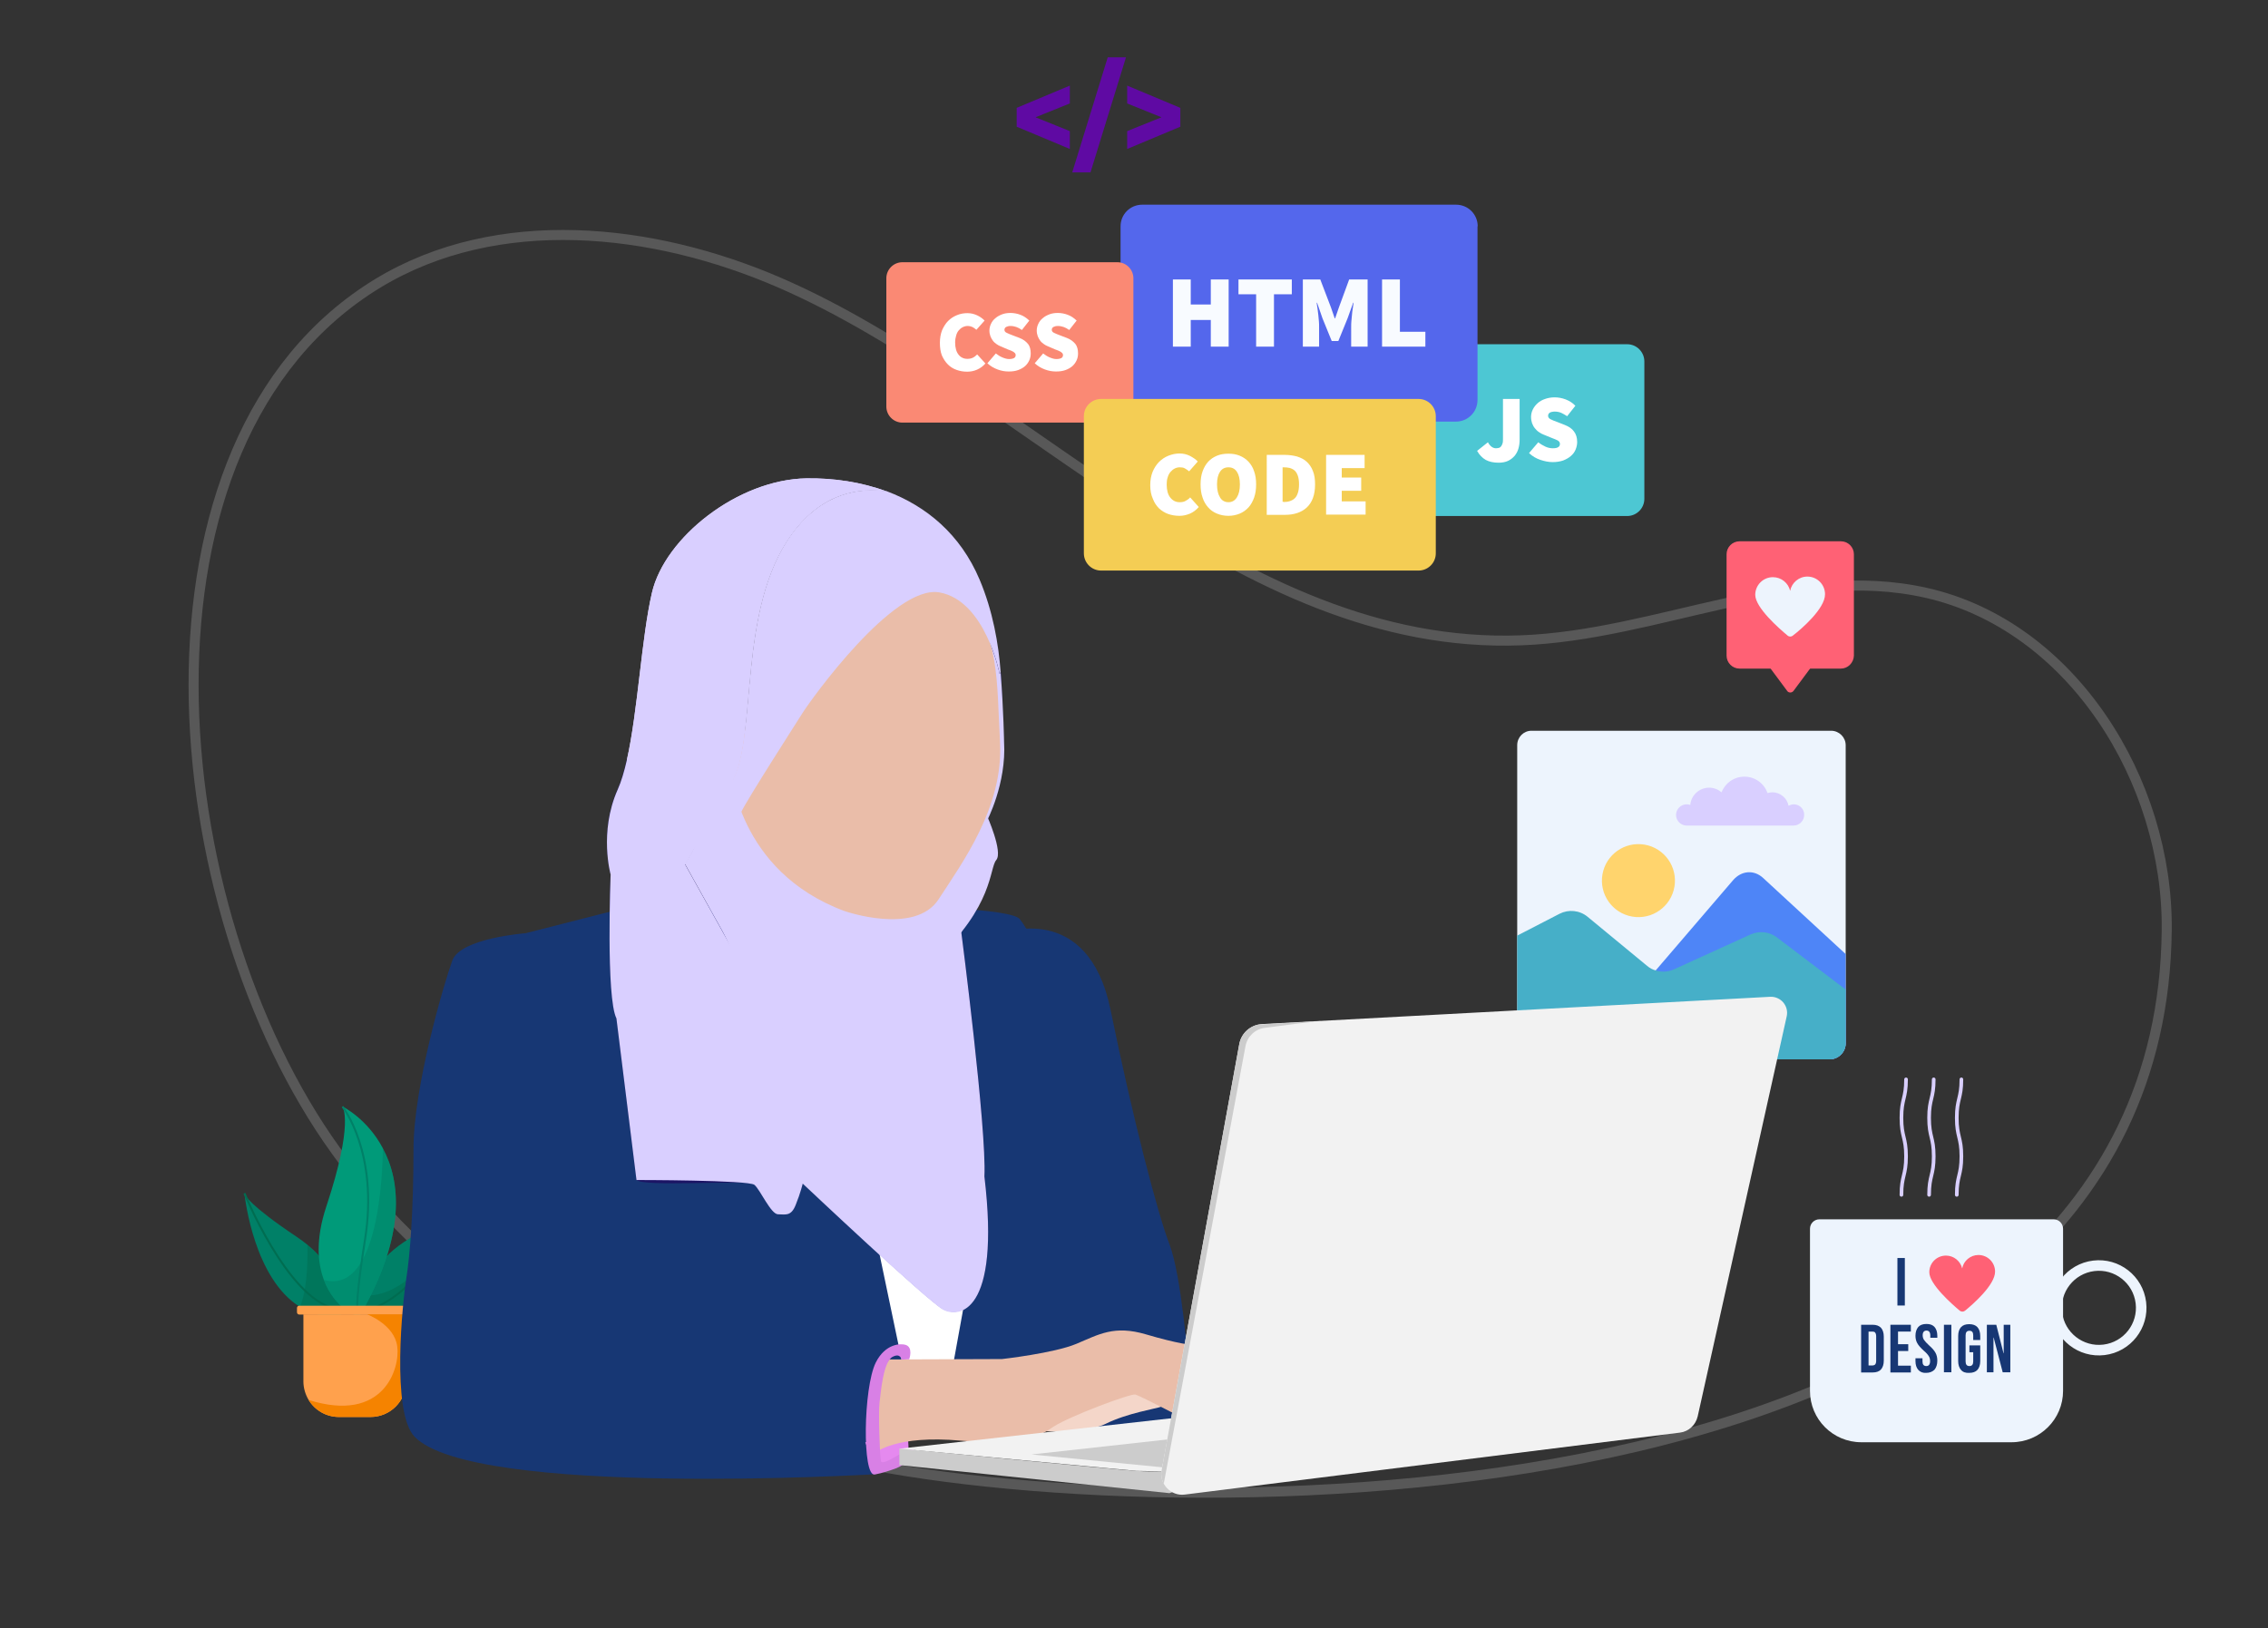 <?xml version="1.0" encoding="utf-8"?>
<!-- Generator: Adobe Illustrator 27.6.1, SVG Export Plug-In . SVG Version: 6.00 Build 0)  -->
<svg version="1.1" id="e87ddc62-7528-42a5-8b37-f74ed0351019"
	 xmlns="http://www.w3.org/2000/svg" xmlns:xlink="http://www.w3.org/1999/xlink" x="0px" y="0px" viewBox="0 0 1131 812.2"
	 style="enable-background:new 0 0 1131 812.2;" xml:space="preserve">
<rect x="0" y="0" width="1131" height="812.2" fill="#333333" stroke="none"/>
<style type="text/css">
	.st0{opacity:0.18;fill:none;stroke:#FFFFFF;stroke-width:5;stroke-miterlimit:10;}
	.st1{fill:#5F0AA3;}
	.st2{fill:#008067;}
	.st3{fill:none;stroke:#006D51;stroke-miterlimit:10;}
	.st4{opacity:0.5;fill:#006D51;}
	.st5{fill:#009A79;}
	.st6{fill:none;stroke:#008067;stroke-miterlimit:10;}
	.st7{opacity:0.5;fill:#008067;}
	.st8{fill:#FFA14D;}
	.st9{fill:#F58300;}
	.st10{fill:#78C5EF;}
	.st11{fill:#1B89E5;}
	.st12{fill:#EDF4FD;}
	.st13{fill:#4E85F7;}
	.st14{fill:#46AFC8;}
	.st15{fill:#FFD46D;}
	.st16{fill:#FF6175;}
	.st17{fill:#D9CFFF;}
	.st18{fill-rule:evenodd;clip-rule:evenodd;fill:#4DC7D3;}
	.st19{fill:#FFFFFF;}
	.st20{fill-rule:evenodd;clip-rule:evenodd;fill:#5467EC;}
	.st21{fill:#F8FBFF;}
	.st22{fill-rule:evenodd;clip-rule:evenodd;fill:#FA8974;}
	.st23{fill-rule:evenodd;clip-rule:evenodd;fill:#F4CD54;}
	.st24{fill:#173774;}
	.st25{fill:#E589EF;}
	.st26{fill:#F4D6C9;}
	.st27{fill:#EABDA9;}
	.st28{fill:#D880E5;}
	.st29{fill:#1B1464;}
	.st30{fill:#CCCCCC;}
	.st31{fill:#F2F2F2;}
	.st32{clip-path:url(#SVGID_00000050655109559843084890000006035422367819866303_);fill:#CCCCCC;}
	.st33{fill:none;stroke:#EDF4FD;stroke-width:5.257;stroke-miterlimit:10;}
	.st34{fill:none;stroke:#D9CFFF;stroke-width:1.823;stroke-linecap:round;stroke-miterlimit:10;}
</style>
<g>
	<defs>
		<path id="SVGID_1_" d="M22.8,645.8C8.6,598.9,7.1,540.2,40.3,507.1c35.2-35.1,89.8-24.4,135.9-36.5
			c56.3-14.9,102.2-69.9,111.2-133.2c3.4-24,2-49,8.7-72.2c12.3-41.9,48.8-69.1,85.5-86.1c59.4-27.5,126.8-36.7,188.8-17.6
			s117.5,68.1,141.5,134.2c16.5,45.3,17.8,95.3,26.8,143c9,47.8,28.9,97.5,68.3,119.5c54.4,30.3,127.6-2.3,177.2,36.8
			c30.3,23.8,42,70.3,33.1,110.2c-8.9,39.9-35.6,73-67.6,94s-68.8,31-105.5,36.9c-65.5,10.5-132.7,8.4-197.6-6.1
			c-37.4-8.4-75.9-20.8-113.1-11.7c-19,4.7-36.4,14.7-54.4,23c-126.8,58.3-303.6,26.7-398-87.4C55.4,722.7,35.1,685.9,22.8,645.8z"
			/>
	</defs>
	<clipPath id="SVGID_00000088838695209020110370000013322030239918705287_">
		<use xlink:href="#SVGID_1_"  style="overflow:visible;"/>
	</clipPath>
</g>
<path class="st0" d="M167.6,574.1c60.4,83.6,158.5,134.2,259.4,155.2c167.9,34.9,650.4,33.4,653.5-265.3
	c0.8-74.5-47.3-151.9-120-168.3c-66.6-15-133.8,21.2-202,23.7c-142,5.3-247.6-125.3-369.5-178.3c-63.7-27.7-141-35.8-200.4,0.1
	C58.6,220.1,80.1,452.9,167.6,574.1"/>
<path class="st1" d="M534.7,86h9.1l17.7-57.4h-9.1L534.7,86L534.7,86z M533.5,42.7l-26.5,11.1v9.4l26.5,11.1v-8.9l-17.1-6.9
	l17.1-6.9V42.7L533.5,42.7z M562.1,42.7v8.9l17.1,6.9l-17.1,6.9v8.9l26.5-11.1v-9.4L562.1,42.7L562.1,42.7z"/>
<g>
	<g>
		<path class="st2" d="M170,656.7c-8,0.6-14.8-1.3-20.4-4.8c-22.7-14-27.4-53.6-27.7-56.6c0.2,0.9,2.4,5.8,26,21.6
			c2,1.3,3.8,2.7,5.4,4c0,0,0,0,0.1,0.1C174,638.1,170,656.7,170,656.7z"/>
		<path class="st3" d="M121.9,595.2c0,0,21.2,52,44.7,57.4"/>
		<path class="st4" d="M170,656.7c-8,0.6-14.8-1.3-20.4-4.8c4.5-10.7,3.7-30.9,3.7-30.9s0,0,0.1,0.1C174,638.1,170,656.7,170,656.7z
			"/>
	</g>
	<g>
		<path class="st2" d="M230.2,598.2c-0.1,0.6-0.4,2.5-1,5.3c0,0,0,0,0,0c-3.3,15-15.4,55.3-47.9,51.2c0,0-0.5-3.5,0.5-8.6
			c1.6-7.6,6.8-18.9,22.5-28.4C227.6,603.6,230,599.1,230.2,598.2z"/>
		<path class="st3" d="M229.2,601.4c0,0-16.7,43.2-45.6,52"/>
		<path class="st4" d="M229.2,603.5C229.2,603.5,229.2,603.6,229.2,603.5c-3.3,15-15.4,55.3-47.9,51.3c0,0-0.5-3.5,0.5-8.6h0
			C208.9,647.6,229.2,603.5,229.2,603.5z"/>
	</g>
	<g>
		<path class="st5" d="M179.5,656.2c-0.8,1.4-12.7-3.5-18-17.8h0c-3.2-8.6-4.1-20.5,1.2-36.5c13.9-41.9,8.2-49.8,8-50
			c0.3,0.1,12.4,6.1,20.2,20.8c0,0,0,0,0,0.1C199.6,588.9,202.9,615.5,179.5,656.2z"/>
		<path class="st6" d="M170.8,552c0,0,18.2,22.9,11.2,66.5c-6.9,43.6-2.5,37.7-2.5,37.7"/>
		<path class="st7" d="M179.5,656.2c-0.8,1.4-12.7-3.5-18-17.8c29.9,8.5,29.4-65.7,29.4-65.7s0,0,0,0.1
			C199.6,588.9,202.9,615.5,179.5,656.2z"/>
	</g>
	<path class="st2" d="M121.9,595.2c0,0,0,0,0,0.1C121.9,595.2,121.9,595.2,121.9,595.2z"/>
	<path class="st8" d="M202.5,655.6v33.5c0,9.8-7.9,17.7-17.7,17.7H169c-6.4,0-12-3.4-15.1-8.5h0c-1.6-2.7-2.6-5.9-2.6-9.2v-33.5
		H202.5z"/>
	<path class="st8" d="M204.6,651.3h-55.4c-0.6,0-1.1,0.5-1.1,1.1v2.2c0,0.6,0.5,1.1,1.1,1.1h55.4c0.6,0,1.1-0.5,1.1-1.1v-2.2
		C205.7,651.7,205.2,651.3,204.6,651.3z"/>
	<path class="st9" d="M202.5,655.6v33.5c0,9.8-7.9,17.7-17.7,17.7H169c-6.4,0-12-3.4-15.1-8.5c37.5,11.8,45.7-15.8,44.2-26.7
		c-1.4-10.9-15-16-15-16H202.5z"/>
</g>
<ellipse id="XMLID_85_" transform="matrix(0.707 -0.707 0.707 0.707 -302.614 440.681)" class="st10" cx="380.6" cy="585.6" rx="26.2" ry="26.2"/>
<circle id="XMLID_82_" class="st11" cx="776.8" cy="538.5" r="20.4"/>
<g>
	<path class="st12" d="M920.4,371.7v148.7c0,4.4-3.6,8-8,8H764.6c-4.4,0-8-3.6-8-8V371.7c0-4,3.2-7.2,7.1-7.2h149.6
		C917.2,364.6,920.4,367.8,920.4,371.7z"/>
	<g>
		<g>
			<path class="st13" d="M920.4,475.9v44.5c0,4.4-3.6,8-8,8h-81.5l-15.6-32.3l10.4-12.1l38.5-44.9c4.2-4.9,10.5-5.4,15.1-1.1
				L920.4,475.9z"/>
			<path class="st14" d="M920.4,493.6v26.8c0,4.4-3.6,8-8,8H764.6c-4.4,0-8-3.6-8-8v-53.7l21.1-10.9c4.5-2.3,10-1.8,14,1.5
				l29.7,24.5c1.3,1.1,2.8,1.9,4.4,2.3c2.9,0.9,6.1,0.7,9-0.6l38.2-17.4c4.3-1.9,9.2-1.4,13,1.4L920.4,493.6z"/>
		</g>
		
			<ellipse transform="matrix(0.17 -0.986 0.986 0.17 244.899 1169.612)" class="st15" cx="816.5" cy="439.5" rx="18.2" ry="18.2"/>
	</g>
</g>
<g>
	<g>
		<path class="st16" d="M918,333.5h-50.5c-3.6,0-6.5-2.9-6.5-6.5v-50.5c0-3.6,2.9-6.5,6.5-6.5H918c3.6,0,6.5,2.9,6.5,6.5V327
			C924.4,330.6,921.5,333.5,918,333.5z"/>
		<path class="st16" d="M894.4,344.6l10.4-14c0.5-0.7,0-1.7-0.9-1.7h-22.2c-0.9,0-1.4,1-0.9,1.7l10.4,14
			C891.9,345.7,893.6,345.7,894.4,344.6z"/>
	</g>
	<path class="st12" d="M910.1,296.4c0-4.9-4-8.8-8.8-8.8c-4.3,0-7.8,3.1-8.6,7.1c-0.9-3.9-4.4-6.8-8.6-6.8c-4.9,0-8.8,4-8.8,8.8
		c0,6.4,12,16.9,16.1,20.3c0.8,0.7,1.9,0.7,2.7,0C898.3,313.8,910.2,303.5,910.1,296.4z"/>
</g>
<path class="st17" d="M894.5,401.2c-0.9,0-1.8,0.3-2.6,0.7c-0.7-3.8-4.1-6.7-8.1-6.7c-0.8,0-1.6,0.2-2.4,0.4
	c-1.6-4.8-6.2-8.2-11.5-8.2c-5.2,0-9.6,3.2-11.4,7.8c-1.7-1.4-3.8-2.3-6.2-2.3c-4.9,0-9,3.8-9.4,8.6c-0.6-0.2-1.1-0.3-1.8-0.3
	c-2.9,0-5.3,2.4-5.3,5.3c0,2.9,2.4,5.3,5.3,5.3h11.2h17.5h13.9h10.7c2.9,0,5.3-2.4,5.3-5.3C899.8,403.6,897.4,401.2,894.5,401.2z"/>
<path class="st18" d="M820,180.3c0-4.7-3.8-8.6-8.6-8.6h-100c-4.7,0-8.6,3.8-8.6,8.6v68.5c0,4.7,3.8,8.6,8.6,8.6h100
	c4.7,0,8.6-3.8,8.6-8.6V180.3L820,180.3z"/>
<path class="st19" d="M742,220.6c0.5,1,1.2,1.8,1.9,2.3c0.7,0.5,1.4,0.7,2.1,0.7c0.5,0,1-0.1,1.5-0.2c0.4-0.1,0.8-0.4,1.1-0.8
	c0.3-0.4,0.5-0.9,0.7-1.5c0.2-0.6,0.2-1.5,0.2-2.4v-19.7h8.3v20.4c0,1.6-0.2,3-0.6,4.4c-0.4,1.4-1.1,2.6-1.9,3.6
	c-0.9,1-2,1.9-3.3,2.5c-1.3,0.6-2.9,0.9-4.7,0.9c-2.6,0-4.7-0.5-6.4-1.4c-1.7-1-3.1-2.4-4.3-4.5L742,220.6L742,220.6z M767.1,220.6
	c1.1,0.9,2.3,1.6,3.6,2.2c1.3,0.6,2.5,0.8,3.7,0.8c1.2,0,2.2-0.2,2.7-0.6c0.6-0.4,0.8-0.9,0.8-1.6c0-0.4-0.1-0.7-0.3-1
	c-0.2-0.3-0.5-0.5-0.8-0.7c-0.4-0.2-0.8-0.4-1.3-0.6c-0.5-0.2-1.1-0.4-1.8-0.7l-3.9-1.6c-0.8-0.3-1.6-0.7-2.4-1.3
	c-0.8-0.5-1.4-1.2-2-1.9c-0.6-0.7-1-1.5-1.4-2.5c-0.3-0.9-0.5-2-0.5-3.1c0-1.3,0.3-2.6,0.9-3.8c0.6-1.2,1.4-2.2,2.4-3.1
	c1-0.9,2.2-1.6,3.7-2.1c1.4-0.5,3-0.8,4.7-0.8c1.8,0,3.6,0.3,5.5,1c1.8,0.7,3.5,1.7,4.9,3.2l-4.1,5.2c-1.1-0.7-2.1-1.3-3-1.7
	c-1-0.4-2-0.6-3.2-0.6c-1,0-1.8,0.2-2.4,0.5c-0.6,0.4-0.9,0.9-0.9,1.6c0,0.7,0.4,1.3,1.2,1.7c0.8,0.4,1.9,0.9,3.4,1.4l3.8,1.5
	c2,0.8,3.5,1.8,4.5,3.2c1.1,1.4,1.6,3.2,1.6,5.3c0,1.3-0.3,2.6-0.8,3.8c-0.5,1.2-1.3,2.3-2.4,3.2c-1,0.9-2.3,1.6-3.8,2.2
	c-1.5,0.5-3.2,0.8-5.2,0.8c-2,0-4-0.4-6.1-1.1c-2.1-0.7-4-1.8-5.7-3.4L767.1,220.6L767.1,220.6z"/>
<path class="st20" d="M736.9,112.9c0-6-4.8-10.8-10.8-10.8H569.6c-6,0-10.8,4.8-10.8,10.8v86.6c0,6,4.8,10.8,10.8,10.8H726
	c6,0,10.8-4.8,10.8-10.8V112.9L736.9,112.9z"/>
<path class="st21" d="M584.9,139.4h8.9v12.5h10v-12.5h8.9v33.5h-8.9v-13.3h-10v13.3h-8.9V139.4L584.9,139.4z M689.2,139.4h8.9v26.1
	h12.7v7.4h-21.6V139.4L689.2,139.4z M626.5,146.8h-8.9v-7.4h26.6v7.4h-8.9v26.1h-8.9V146.8L626.5,146.8z M649.2,139.4h9.2l5.3,13.9
	l1.9,5.5h0.2l1.9-5.5l5.1-13.9h9.2v33.5h-8.2V163c0-0.9,0-1.8,0.1-2.8c0.1-1,0.2-2.1,0.3-3.2c0.1-1.1,0.2-2.1,0.4-3.2
	c0.1-1,0.3-2,0.4-2.8h-0.2l-2.8,7.8l-4.6,11.3h-3.3l-4.6-11.3l-2.7-7.8h-0.2c0.1,0.8,0.2,1.8,0.4,2.8c0.1,1,0.3,2.1,0.4,3.2
	c0.1,1.1,0.2,2.1,0.3,3.2c0.1,1,0.1,2,0.1,2.8v9.9h-8.1V139.4L649.2,139.4z"/>
<path class="st22" d="M565.2,138.8c0-4.4-3.6-8-8-8H450c-4.4,0-8,3.6-8,8v64c0,4.4,3.6,8,8,8h107.2c4.4,0,8-3.6,8-8V138.8
	L565.2,138.8z"/>
<path class="st19" d="M468.7,171c0-2.4,0.4-4.5,1.1-6.3c0.8-1.8,1.8-3.4,3-4.6c1.3-1.3,2.7-2.2,4.4-2.9c1.7-0.7,3.4-1,5.2-1
	c1.8,0,3.4,0.4,4.9,1.1c1.5,0.7,2.7,1.6,3.7,2.6l-4.1,4.6c-0.7-0.6-1.4-1.1-2-1.4c-0.7-0.3-1.5-0.5-2.4-0.5c-0.8,0-1.6,0.2-2.4,0.6
	c-0.8,0.4-1.4,0.9-2,1.6c-0.6,0.7-1,1.5-1.3,2.6c-0.3,1-0.5,2.2-0.5,3.4c0,2.7,0.6,4.7,1.7,6.1c1.1,1.4,2.6,2.1,4.4,2.1
	c1.1,0,2-0.2,2.8-0.6c0.8-0.4,1.5-1,2.1-1.6l4.1,4.5c-1.2,1.4-2.6,2.4-4.2,3.1c-1.6,0.7-3.2,1-4.9,1c-1.9,0-3.6-0.3-5.3-0.9
	c-1.7-0.6-3.1-1.5-4.3-2.7c-1.2-1.2-2.2-2.7-3-4.5C469,175.5,468.7,173.4,468.7,171L468.7,171z M520.2,176.3c1,0.8,2.1,1.5,3.3,2
	c1.2,0.5,2.3,0.8,3.3,0.8c1.1,0,1.9-0.2,2.5-0.5c0.5-0.3,0.8-0.8,0.8-1.5c0-0.3-0.1-0.6-0.3-0.9c-0.2-0.2-0.4-0.4-0.8-0.7
	c-0.3-0.2-0.7-0.4-1.2-0.6c-0.5-0.2-1-0.4-1.6-0.6l-3.5-1.5c-0.8-0.3-1.5-0.7-2.2-1.2c-0.7-0.5-1.3-1-1.8-1.7
	c-0.5-0.7-0.9-1.4-1.2-2.2c-0.3-0.8-0.5-1.8-0.5-2.8c0-1.2,0.3-2.4,0.8-3.4c0.5-1.1,1.2-2,2.2-2.8c0.9-0.8,2-1.4,3.3-1.9
	c1.3-0.5,2.7-0.7,4.2-0.7c1.6,0,3.3,0.3,4.9,0.9c1.7,0.6,3.1,1.6,4.5,2.9l-3.7,4.7c-1-0.7-1.9-1.2-2.8-1.5c-0.9-0.3-1.8-0.5-2.9-0.5
	c-0.9,0-1.6,0.2-2.2,0.5c-0.5,0.3-0.8,0.8-0.8,1.4c0,0.7,0.4,1.2,1.1,1.5c0.7,0.4,1.8,0.8,3.1,1.3l3.4,1.3c1.8,0.7,3.1,1.7,4.1,2.9
	c1,1.2,1.4,2.9,1.4,4.8c0,1.2-0.2,2.3-0.7,3.4c-0.5,1.1-1.2,2.1-2.1,2.9c-0.9,0.8-2.1,1.5-3.5,2c-1.4,0.5-2.9,0.7-4.7,0.7
	c-1.8,0-3.6-0.3-5.5-1c-1.9-0.7-3.6-1.7-5.1-3.1L520.2,176.3L520.2,176.3z M496.6,176.3c1,0.8,2.1,1.5,3.3,2
	c1.2,0.5,2.3,0.8,3.3,0.8c1.1,0,1.9-0.2,2.5-0.5c0.5-0.3,0.8-0.8,0.8-1.5c0-0.3-0.1-0.6-0.3-0.9c-0.2-0.2-0.4-0.4-0.8-0.7
	c-0.3-0.2-0.7-0.4-1.2-0.6c-0.5-0.2-1-0.4-1.6-0.6l-3.5-1.5c-0.8-0.3-1.5-0.7-2.2-1.2c-0.7-0.5-1.3-1-1.8-1.7
	c-0.5-0.7-0.9-1.4-1.2-2.2c-0.3-0.8-0.5-1.8-0.5-2.8c0-1.2,0.3-2.4,0.8-3.4c0.5-1.1,1.2-2,2.2-2.8c0.9-0.8,2-1.4,3.3-1.9
	c1.3-0.5,2.7-0.7,4.2-0.7c1.6,0,3.3,0.3,4.9,0.9c1.7,0.6,3.1,1.6,4.5,2.9l-3.7,4.7c-1-0.7-1.9-1.2-2.8-1.5c-0.9-0.3-1.8-0.5-2.9-0.5
	c-0.9,0-1.6,0.2-2.2,0.5c-0.5,0.3-0.8,0.8-0.8,1.4c0,0.7,0.4,1.2,1.1,1.5c0.7,0.4,1.8,0.8,3.1,1.3l3.4,1.3c1.8,0.7,3.1,1.7,4.1,2.9
	c1,1.2,1.4,2.9,1.4,4.8c0,1.2-0.2,2.3-0.7,3.4c-0.5,1.1-1.2,2.1-2.1,2.9c-0.9,0.8-2.1,1.5-3.5,2c-1.4,0.5-2.9,0.7-4.7,0.7
	c-1.8,0-3.6-0.3-5.5-1c-1.9-0.7-3.6-1.7-5.1-3.1L496.6,176.3L496.6,176.3z"/>
<path class="st23" d="M716,207.6c0-4.7-3.8-8.6-8.6-8.6H549.1c-4.7,0-8.6,3.8-8.6,8.6V276c0,4.7,3.8,8.6,8.6,8.6h158.3
	c4.7,0,8.6-3.8,8.6-8.6V207.6L716,207.6z"/>
<path class="st19" d="M573.6,242c0-2.5,0.4-4.7,1.2-6.7c0.8-1.9,1.9-3.6,3.2-4.9c1.3-1.3,2.9-2.4,4.7-3.1c1.8-0.7,3.6-1.1,5.5-1.1
	c1.9,0,3.6,0.4,5.2,1.2c1.5,0.8,2.9,1.7,3.9,2.8l-4.3,4.9c-0.7-0.6-1.5-1.1-2.2-1.5c-0.7-0.4-1.5-0.5-2.5-0.5
	c-0.9,0-1.7,0.2-2.5,0.6c-0.8,0.4-1.5,1-2.1,1.7c-0.6,0.7-1.1,1.6-1.4,2.7c-0.4,1.1-0.5,2.3-0.5,3.6c0,2.8,0.6,5,1.8,6.5
	c1.2,1.5,2.7,2.3,4.7,2.3c1.2,0,2.2-0.2,3-0.7c0.8-0.4,1.6-1,2.2-1.7l4.3,4.8c-1.3,1.5-2.8,2.6-4.4,3.3c-1.7,0.7-3.4,1.1-5.2,1.1
	c-2,0-3.8-0.3-5.6-0.9c-1.7-0.6-3.3-1.6-4.6-2.8c-1.3-1.3-2.4-2.9-3.1-4.8C574,246.8,573.6,244.6,573.6,242L573.6,242z M612.6,257.3
	c-2.1,0-4-0.4-5.7-1.1c-1.7-0.7-3.2-1.7-4.4-3.1c-1.2-1.3-2.2-3-2.8-4.9c-0.7-1.9-1-4.1-1-6.6c0-2.4,0.3-4.6,1-6.5
	c0.7-1.9,1.6-3.5,2.8-4.8c1.2-1.3,2.7-2.3,4.4-3c1.7-0.7,3.6-1,5.7-1c2.1,0,3.9,0.3,5.6,1c1.7,0.7,3.2,1.7,4.4,3
	c1.2,1.3,2.2,2.9,2.8,4.8c0.7,1.9,1,4.1,1,6.5c0,2.4-0.3,4.6-1,6.6c-0.7,1.9-1.6,3.6-2.8,4.9c-1.2,1.3-2.7,2.4-4.4,3.1
	C616.5,256.9,614.6,257.3,612.6,257.3L612.6,257.3z M661.2,226.9h19.3v6.6h-11.4v4.7h9.7v6.6h-9.7v5.3H681v6.6h-19.7V226.9
	L661.2,226.9z M631.8,226.9h8.8c2.3,0,4.3,0.3,6.2,0.8c1.9,0.6,3.5,1.4,4.8,2.6c1.3,1.2,2.4,2.7,3.1,4.6c0.8,1.9,1.1,4.1,1.1,6.8
	c0,2.6-0.4,4.9-1.1,6.8c-0.7,1.9-1.8,3.5-3.1,4.7c-1.3,1.2-2.9,2.1-4.7,2.7c-1.8,0.6-3.8,0.9-5.9,0.9h-9.3V226.9L631.8,226.9z
	 M612.6,250.5c1.8,0,3.2-0.8,4.2-2.4c1-1.6,1.5-3.7,1.5-6.5c0-2.7-0.5-4.8-1.5-6.3c-1-1.5-2.4-2.2-4.2-2.2c-1.8,0-3.2,0.7-4.2,2.2
	c-1,1.5-1.5,3.6-1.5,6.3c0,2.7,0.5,4.9,1.5,6.5C609.3,249.7,610.8,250.5,612.6,250.5L612.6,250.5z M640.1,250.4c1.1,0,2.1-0.1,3-0.4
	c0.9-0.3,1.8-0.7,2.5-1.4c0.7-0.6,1.2-1.5,1.6-2.7c0.4-1.1,0.6-2.6,0.6-4.3c0-1.7-0.2-3.2-0.6-4.3c-0.4-1.1-0.9-2-1.6-2.6
	c-0.7-0.6-1.5-1-2.5-1.3c-0.9-0.2-2-0.3-3-0.3h-0.5v17.2H640.1L640.1,250.4z"/>
<path class="st24" d="M499.7,465.5c0,0,42.9-16.5,54.1,38.2c11.2,54.7,23.5,101.7,29.4,117c5.9,15.3,9.4,58.8,9.4,61.8
	s0,33.5,0,33.5s-48.2,3.5-50,3.5c-1.8,0-35.8-14.3-35-14.5C508.5,704.9,518,486.1,499.7,465.5z"/>
<path class="st24" d="M315,452l-52.9,13.5c0,0,37.6,41.8,37.1,79.4c-0.6,37.6-12.4,87-12.4,87l1.8,60.6c0,0,207.8,53,230.6,0
	c45.9-107,16.1-181,16.1-181s-18.4-42.5-26.7-53C500.3,447.9,315,452,315,452z"/>
<path class="st24" d="M262.1,465.5c0,0-32.3,2.4-36.5,13.5c-4.1,11.2-19.4,63-19.4,94.2c0,31.2-1.8,53.5-3.6,64.6
	c-1.8,11.2-7.6,66.6,4.1,78.8c29.4,30.6,228.8,18.8,228.8,18.8s-6.5-60,11.2-64.1l4.7-0.6c0,0-61.2-1.2-79.4-1.8
	c-13-0.4-51.6-8.3-72.8-12.8c-7.4-1.6-11.8-9.2-9.3-16.4c9.4-27.7,27.2-92.9,4.5-138.4C293.3,499.1,279.8,473.8,262.1,465.5z"/>
<path class="st25" d="M431.5,719.4c0,0,19.7-2.6,19.7-2.5c0.1,0,1.7,1.4,1.7,1.9c0.1,0.4,0.3,6,0,6.4c-0.3,0.4-3.7,4-3.7,4
	s-1,1.4-3.6,1.6c-2.6,0.2-5.8,0.4-7.9,0.2s-2.1-0.6-2.4-1.1S431.5,719.4,431.5,719.4z"/>
<path class="st19" d="M434.4,605.5l17.1,81.8l22.9-1.8c0,0,11.2-60,10.6-62.3c-0.6-2.4-11.2-33.5-14.1-34.7
	C468,587.3,434.4,605.5,434.4,605.5z"/>
<g>
	<path class="st26" d="M579,701.7c-2.3,0.9-17,3.2-27.6,8.5c-10.6,5.3-35.3,3.5-35.3,3.5s21.8-19.4,24.7-20
		c2.9-0.6,10.6-5.3,15.9-4.7c5.3,0.6,14.7,0,17.6,0.6S579,701.7,579,701.7z"/>
	<path class="st27" d="M443.5,678.1l56.2-0.2c0,0,25.9-2.9,37.1-7.6c11.2-4.7,18.8-9.4,34.7-4.7c15.9,4.7,22.9,5.3,22.9,5.3
		l1.2,39.4c0,0-27.1-14.1-29.4-14.7s-32.3,10.6-40.6,15.9c-8.2,5.3-14.1,10-46.5,7.1s-42.3,5.9-42.3,5.9S434.9,686.5,443.5,678.1z"
		/>
</g>
<path class="st28" d="M453.4,678c0,0,2.2-6-1.9-7.2c-2.3-0.7-10-0.7-14.8,8.9c-6.2,12.6-6.8,56.9-0.5,55.8c3.8-0.7,7.7-2,10.9-3.2
	c4.5-1.8,7.9-5.6,9.1-10.3l0,0c0,0-2.4,0.6-2.9,0.6c-0.6,0-13.4,9.1-14,6.2c-0.6-2.9-1.3-24.4-0.7-29.1c0.6-4.7,1.8-20.5,6.5-22.9
	c4-2.1,4.5,1.4,4.5,1.4L453.4,678z"/>
<path class="st29" d="M479.4,465.1c0,0,9.7-32.4,10.9-36c0.5-1.4,1.9-2.3,3.4-2.8c-3.3-9.5-1.8-19.7-1.8-19.7s9.6-24.6,6.7-36.4
	c0,0,2-15,0.5-34.9c-0.3,0.5-0.5,0.8-0.5,0.8s-7.1-36.5-30-40.6c-22.9-4.1-64.1,53.5-68.2,60c-4.1,6.5-27.1,42.3-30.6,49.4
	c-3.5,7.1-5.3,67-5.3,67l-51.9-93.1c-1.3,5.7-2.8,10.8-4.6,14.8c-9.4,21.2-3.5,42.3-3.5,42.3s-2.4,61.2,2.9,71.8
	c0,0,9.4,76.5,10,80.6c0.6,4.1,55.9,0,58.8,2.4c2.9,2.4,8.2,14.7,11.8,14.7s6.5,1.2,8.8-4.7s3.5-10.6,3.5-10.6s62.3,58.8,70,62.9
	c7.6,4.1,28.8,2.4,20.6-66.5C492.1,563.2,479.4,465.1,479.4,465.1z"/>
<path class="st17" d="M500.7,370c0,0-0.2-14.7-1.7-34.6c-0.3,0.5-0.5,0.8-0.5,0.8s-7.1-36.5-30-40.6c-22.9-4.1-64.1,53.5-68.2,60
	c-4.1,6.5-27.1,42.3-30.6,49.4c-3.5,7.1-5.3,67-5.3,67l-22.8-40.9c9.8-17.3,18.9-33.2,23.6-41.5c12.6-22.4,2.1-85.8,29.8-123.4
	c15.2-20.7,33.7-23.1,47.4-21c-12.9-4.8-26.8-6.8-40.3-6.6c-34.1,0.6-70.6,29.4-77,57.1c-5.2,22.4-7,59-12.5,83.4
	c-1.3,5.7-2.8,10.8-4.6,14.8c-9.4,21.2-3.5,42.3-3.5,42.3s-2.4,61.2,2.9,71.8l10,80.6c0,0,55.9,0,58.8,2.4
	c2.9,2.4,8.2,14.7,11.8,14.7s6.5,1.2,8.8-4.7c2.4-5.9,3.5-10.6,3.5-10.6s62.3,58.8,70,62.9c7.6,4.1,28.8,2.4,20.6-66.5
	c1.2-23.5-11.5-121.6-11.5-121.6s9.7-32.4,10.9-36c0.5-1.4,1.9-2.3,3.4-2.8c-3.3-9.5-1.6-16.8-1.6-16.8S502,390.9,500.7,370z"/>
<path class="st17" d="M492.1,406.7c0,0,8.2,18.2,4.7,22.3c-3.5,4.1-1.2,22.9-30.6,50c-29.4,27.1-75.9,34.7-79.4,34.7
	c-3.5,0-41.2-73.5-41.2-97s4.1-37.1,31.8-37.6c27.6-0.6,32.9-1.8,48.2,0c15.3,1.8,26.5,0,31.8,1.8c5.3,1.8,11.8,0,14.1,3.5
	S492.1,406.7,492.1,406.7z"/>
<path class="st27" d="M467.7,286.4c-4.4-0.7-84.1,15.3-92.9,61.8s-10.3,35.6-10.3,35.6s2.9,50.6,56.5,70.6c0,0,35.3,12.4,47.1-5.9
	c11.8-18.2,32.3-45.9,30.6-78.2c-1.8-32.3,0-51.8-18.2-75.3C480.3,295,483.8,289.1,467.7,286.4z"/>
<path class="st17" d="M488.5,289.1c-9.6-22.7-26.6-36.6-46.1-44c-13.6-2-32.2,0.4-47.4,21c-27.6,37.6-17.2,101-29.8,123.4
	c-4.7,8.3-13.8,24.2-23.6,41.5l22.8,40.9c0,0,1.8-60,5.3-67c3.5-7.1,26.5-42.9,30.6-49.4c4.1-6.5,45.3-64.1,68.2-60
	c22.9,4.1,30,40.6,30,40.6s0.2-0.3,0.5-0.8C498,321.3,495.1,304.7,488.5,289.1z"/>
<path class="st17" d="M395,266.2c15.2-20.7,33.7-23.1,47.4-21c-12.9-4.8-26.8-6.8-40.3-6.6c-34.1,0.6-70.6,29.4-77,57.1
	c-5.2,22.4-7,59-12.5,83.4l29.1,52.2c9.8-17.3,18.9-33.2,23.6-41.5C377.8,367.2,367.4,303.8,395,266.2z"/>
<path class="st30" d="M583.2,733.7c0,0-7.1,0.6-16.5,0s-118.2-11.2-118.2-11.2v8.3l134.7,14l6.5-2.4l1.8-5.9
	C591.5,736.7,585,733.7,583.2,733.7z"/>
<polygon class="st31" points="448.6,722.6 606.8,704.9 606.8,722.6 606.8,732 579,733.9 566.8,733.7 "/>
<polygon class="st30" points="514.4,725.5 579.6,731.9 582.3,718 "/>
<path class="st31" d="M618,520.8l-38.7,212.5c-1.3,6.9,4.6,13.1,11.5,12.2l246.9-30.9c4.4-0.5,7.9-3.8,8.9-8.1l44.4-199.6
	c1.1-5.1-2.9-9.9-8.2-9.7l-253.5,13.6C623.6,511.2,619,515.3,618,520.8z"/>
<g>
	<defs>
		<path id="SVGID_00000067952344183890941850000018058552049913052072_" d="M618,520.8l-38.7,212.5c-1.3,6.9,4.6,13.1,11.5,12.2
			l246.9-30.9c4.4-0.5,7.9-3.8,8.9-8.1l44.4-199.6c1.1-5.1-2.9-9.9-8.2-9.7l-253.5,13.6C623.6,511.2,619,515.3,618,520.8z"/>
	</defs>
	<clipPath id="SVGID_00000062900939413423722570000011553650472617298331_">
		<use xlink:href="#SVGID_00000067952344183890941850000018058552049913052072_"  style="overflow:visible;"/>
	</clipPath>
	<path style="clip-path:url(#SVGID_00000062900939413423722570000011553650472617298331_);fill:#CCCCCC;" d="M659.1,509.3
		c-0.8-0.2-17.9,2-28.4,3.4c-4.8,0.6-8.7,4.3-9.6,9.1L579,747.3h-2.3l41.3-227.1c0.9-5.1,5.3-8.9,10.5-9.2L659.1,509.3"/>
</g>
<g>
	<g>
		<path class="st12" d="M1003.1,719.4h-74.9c-14.2,0-25.6-11.5-25.6-25.6v-80.9c0-2.6,2.1-4.7,4.7-4.7h116.8c2.6,0,4.7,2.1,4.7,4.7
			v80.9C1028.8,707.9,1017.3,719.4,1003.1,719.4z"/>
		
			<ellipse transform="matrix(0.993 -0.122 0.122 0.993 -71.686 132.347)" class="st33" cx="1046.1" cy="652.2" rx="21.1" ry="21.1"/>
		<g>
			<g>
				<path class="st24" d="M928.1,660.8h5.7c1.9,0,3.2,0.5,4.2,1.5c0.9,1,1.4,2.5,1.4,4.4v12c0,1.9-0.5,3.4-1.4,4.4
					c-0.9,1-2.3,1.5-4.2,1.5h-5.7V660.8z M933.7,681.1c0.6,0,1.1-0.2,1.4-0.5c0.3-0.4,0.5-0.9,0.5-1.8v-12.3c0-0.8-0.2-1.4-0.5-1.8
					c-0.3-0.4-0.8-0.5-1.4-0.5h-1.9v16.9H933.7z"/>
				<path class="st24" d="M942.7,660.8h10.2v3.4h-6.4v6.3h5.1v3.4h-5.1v7.3h6.4v3.4h-10.2V660.8z"/>
				<path class="st24" d="M956.6,683.3c-0.9-1-1.4-2.5-1.4-4.4v-1.4h3.5v1.6c0,1.5,0.6,2.3,1.9,2.3c0.6,0,1.1-0.2,1.4-0.6
					c0.3-0.4,0.5-1,0.5-1.8c0-1-0.2-1.9-0.7-2.6c-0.5-0.8-1.3-1.7-2.5-2.7c-1.5-1.4-2.6-2.6-3.2-3.7c-0.6-1.1-0.9-2.3-0.9-3.7
					c0-1.9,0.5-3.3,1.4-4.4c0.9-1,2.3-1.5,4.1-1.5c1.8,0,3.1,0.5,4,1.5c0.9,1,1.4,2.5,1.4,4.4v1h-3.5v-1.2c0-0.8-0.2-1.4-0.5-1.8
					c-0.3-0.4-0.8-0.6-1.4-0.6c-1.2,0-1.9,0.8-1.9,2.3c0,0.9,0.2,1.7,0.7,2.4c0.5,0.7,1.3,1.6,2.5,2.7c1.6,1.4,2.6,2.6,3.2,3.7
					c0.6,1.1,0.9,2.4,0.9,3.9c0,1.9-0.5,3.4-1.4,4.5c-1,1-2.4,1.6-4.2,1.6C958.9,684.9,957.6,684.4,956.6,683.3z"/>
				<path class="st24" d="M969.4,660.8h3.7v23.7h-3.7V660.8z"/>
				<path class="st24" d="M977.9,683.3c-0.9-1-1.4-2.5-1.4-4.4v-12.5c0-1.9,0.5-3.4,1.4-4.4c0.9-1,2.3-1.5,4.1-1.5
					c1.8,0,3.2,0.5,4.1,1.5c0.9,1,1.4,2.5,1.4,4.4v2H984v-2.3c0-1.6-0.6-2.3-1.9-2.3c-1.3,0-1.9,0.8-1.9,2.3v13
					c0,1.5,0.6,2.3,1.9,2.3c1.3,0,1.9-0.8,1.9-2.3v-4.6h-1.9v-3.4h5.4v7.8c0,1.9-0.5,3.4-1.4,4.4c-0.9,1-2.3,1.5-4.1,1.5
					C980.2,684.9,978.8,684.4,977.9,683.3z"/>
				<path class="st24" d="M990.8,660.8h4.7l3.6,14.2h0.1v-14.2h3.3v23.7h-3.8l-4.5-17.3h-0.1v17.3h-3.3V660.8z"/>
			</g>
			<path class="st16" d="M994.9,634.3c0-4.6-3.7-8.3-8.3-8.3c-4,0-7.4,2.9-8.1,6.7c-0.9-3.7-4.2-6.4-8.1-6.4c-4.6,0-8.3,3.7-8.3,8.3
				c0,6,11.3,15.9,15.2,19.2c0.8,0.6,1.8,0.6,2.6,0C983.7,650.7,994.9,641,994.9,634.3z"/>
			<g>
				<path class="st24" d="M946.2,627.5h3.7v23.7h-3.7V627.5z"/>
			</g>
		</g>
	</g>
	<g>
		<g>
			<g>
				<path class="st34" d="M948.2,596c0-9.6,2.3-9.6,2.3-19.2c0-9.6-2.3-9.6-2.3-19.2s2.3-9.6,2.3-19.2"/>
			</g>
			<g>
				<path class="st34" d="M962,596c0-9.6,2.3-9.6,2.3-19.2c0-9.6-2.3-9.6-2.3-19.2s2.3-9.6,2.3-19.2"/>
			</g>
			<g>
				<path class="st34" d="M975.8,596c0-9.6,2.3-9.6,2.3-19.2c0-9.6-2.3-9.6-2.3-19.2s2.3-9.6,2.3-19.2"/>
			</g>
		</g>
	</g>
</g>
</svg>

